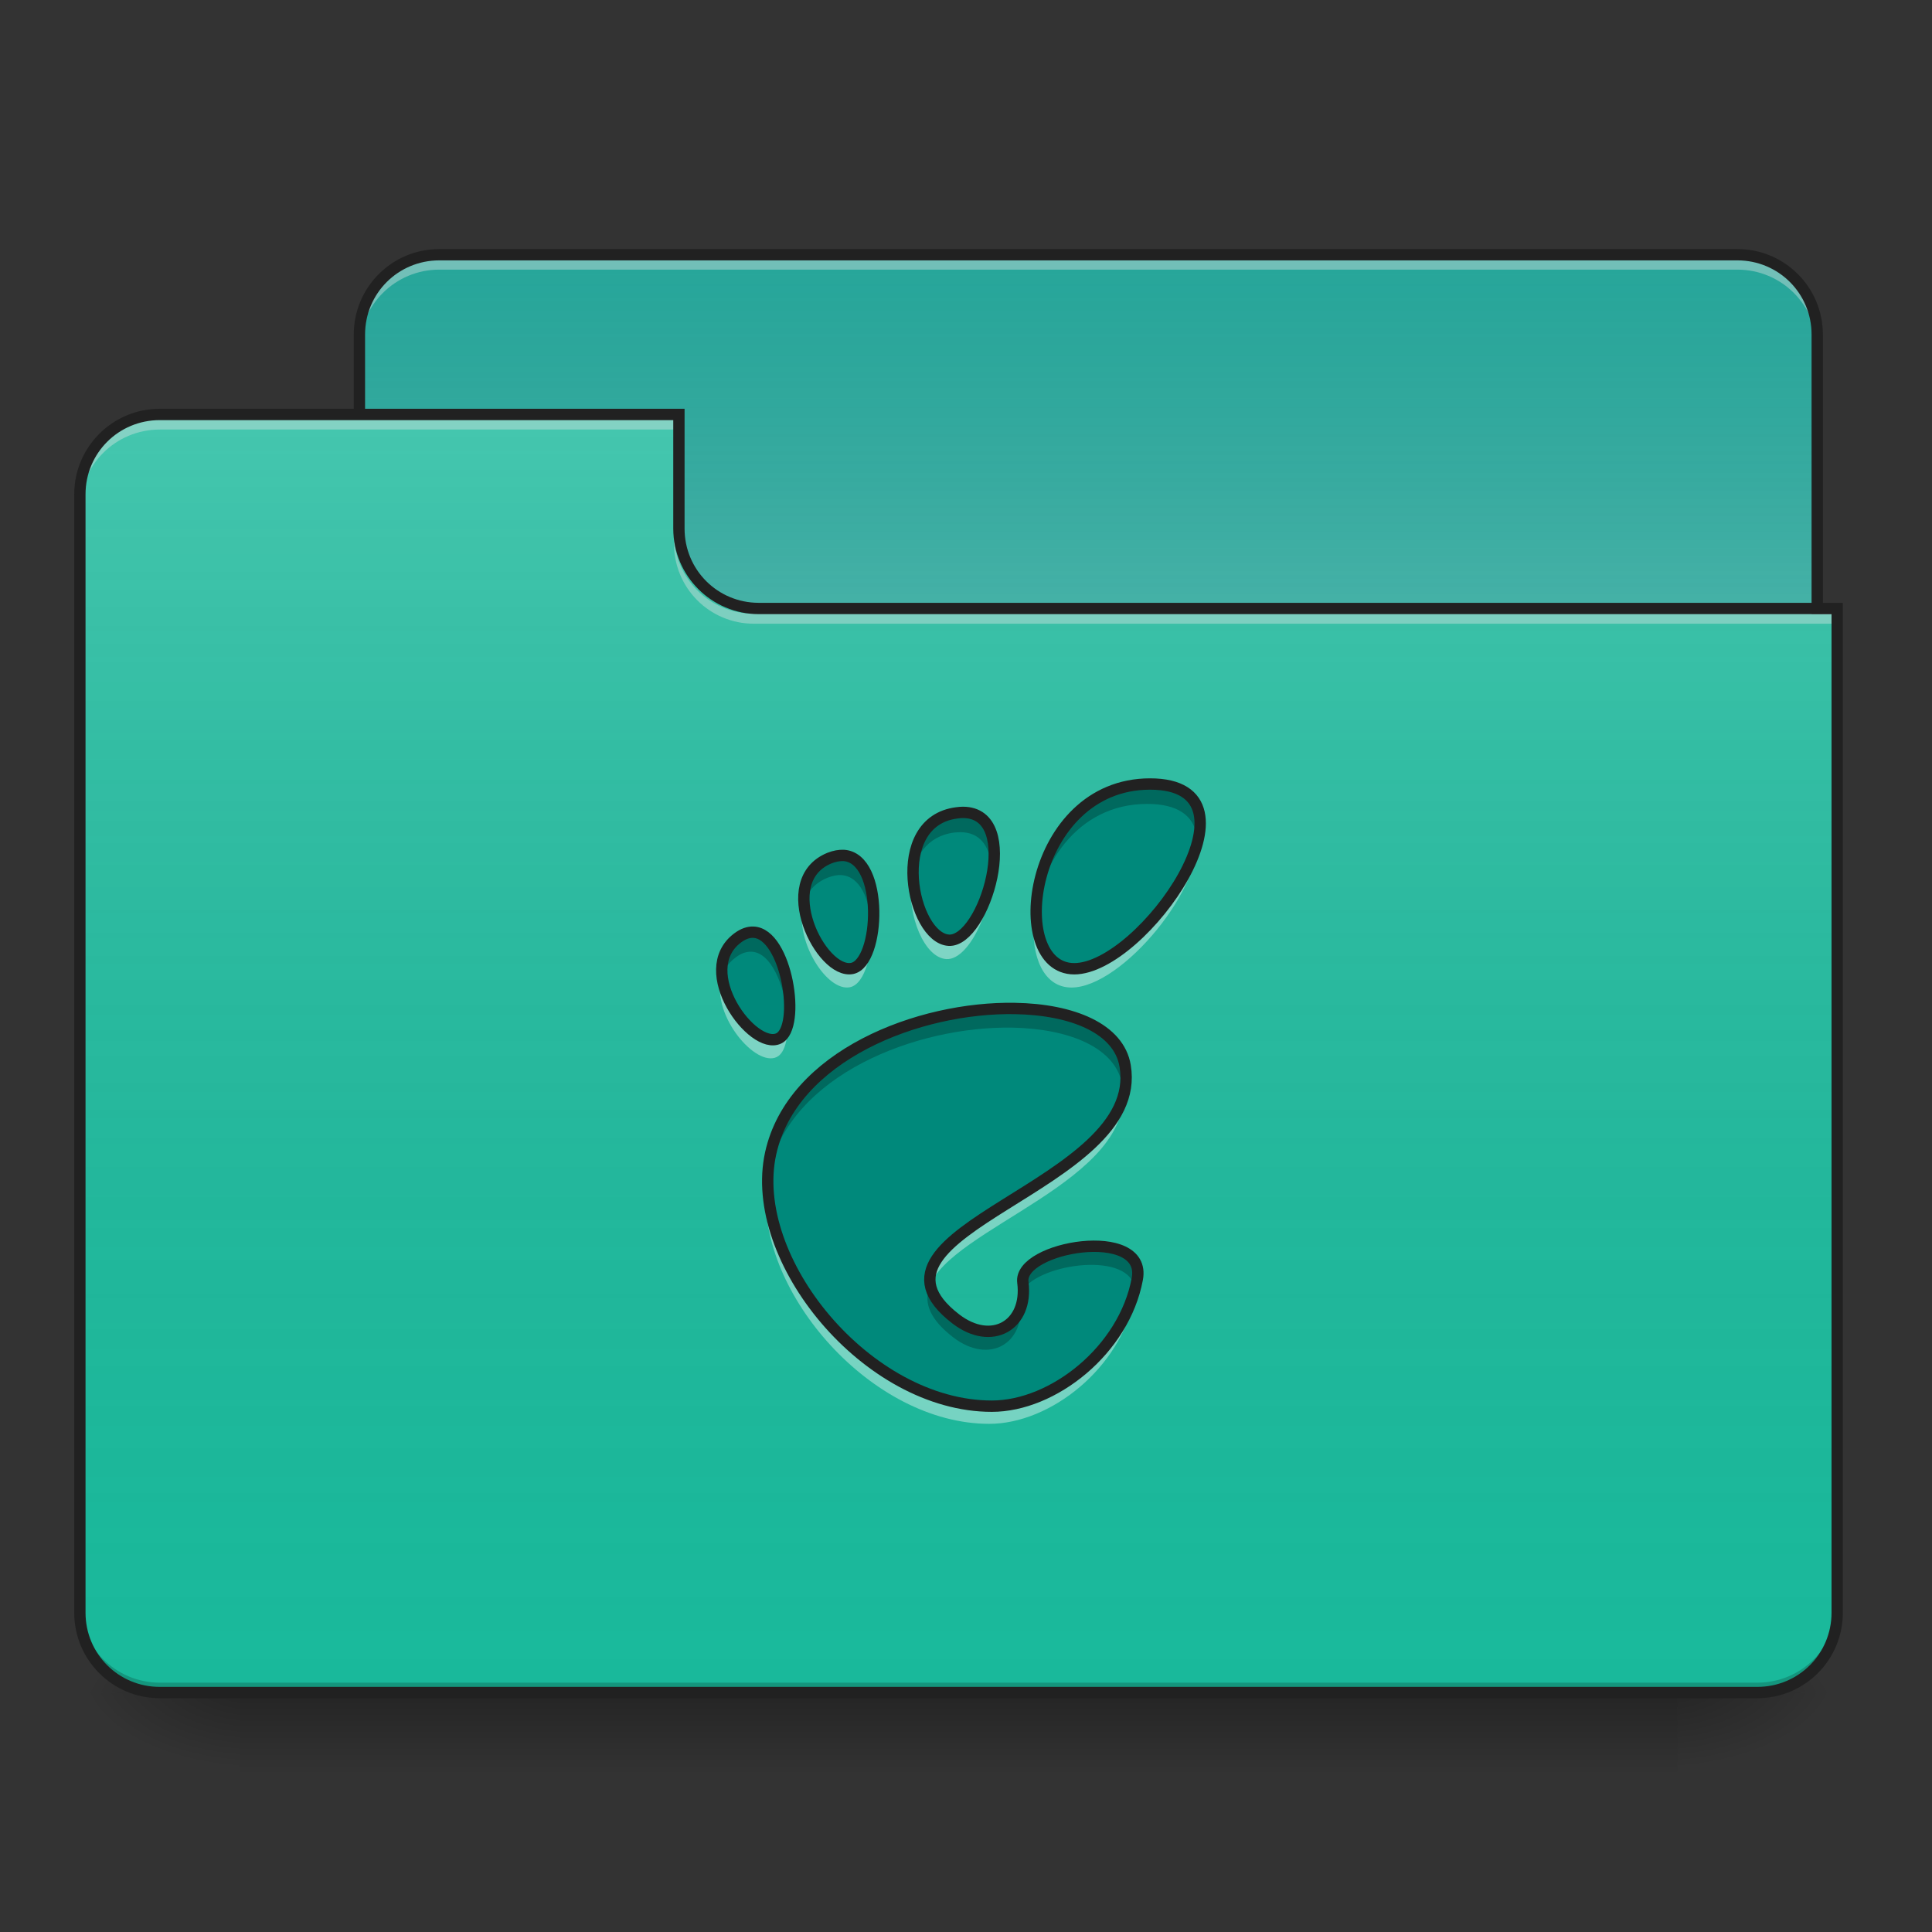 <?xml version="1.0" encoding="UTF-8"?>
<svg xmlns="http://www.w3.org/2000/svg" xmlns:xlink="http://www.w3.org/1999/xlink" width="48px" height="48px" viewBox="0 0 48 48" version="1.1">
<rect x="0" y="0" width="48" height="48" fill="#333333" stroke="none"/>
<defs>
<linearGradient id="linear0" gradientUnits="userSpaceOnUse" x1="254" y1="233.5" x2="254" y2="254.667" gradientTransform="matrix(0.094,0,0,0.094,-0,20.158)">
<stop offset="0" style="stop-color:rgb(0%,0%,0%);stop-opacity:0.275;"/>
<stop offset="1" style="stop-color:rgb(0%,0%,0%);stop-opacity:0;"/>
</linearGradient>
<radialGradient id="radial0" gradientUnits="userSpaceOnUse" cx="450.909" cy="189.579" fx="450.909" fy="189.579" r="21.167" gradientTransform="matrix(0,-0.117,-0.211,-0,81.173,95.393)">
<stop offset="0" style="stop-color:rgb(0%,0%,0%);stop-opacity:0.314;"/>
<stop offset="0.222" style="stop-color:rgb(0%,0%,0%);stop-opacity:0.275;"/>
<stop offset="1" style="stop-color:rgb(0%,0%,0%);stop-opacity:0;"/>
</radialGradient>
<radialGradient id="radial1" gradientUnits="userSpaceOnUse" cx="450.909" cy="189.579" fx="450.909" fy="189.579" r="21.167" gradientTransform="matrix(-0,0.117,0.211,0,-33.543,-11.291)">
<stop offset="0" style="stop-color:rgb(0%,0%,0%);stop-opacity:0.314;"/>
<stop offset="0.222" style="stop-color:rgb(0%,0%,0%);stop-opacity:0.275;"/>
<stop offset="1" style="stop-color:rgb(0%,0%,0%);stop-opacity:0;"/>
</radialGradient>
<radialGradient id="radial2" gradientUnits="userSpaceOnUse" cx="450.909" cy="189.579" fx="450.909" fy="189.579" r="21.167" gradientTransform="matrix(-0,-0.117,0.211,-0,-33.543,95.393)">
<stop offset="0" style="stop-color:rgb(0%,0%,0%);stop-opacity:0.314;"/>
<stop offset="0.222" style="stop-color:rgb(0%,0%,0%);stop-opacity:0.275;"/>
<stop offset="1" style="stop-color:rgb(0%,0%,0%);stop-opacity:0;"/>
</radialGradient>
<radialGradient id="radial3" gradientUnits="userSpaceOnUse" cx="450.909" cy="189.579" fx="450.909" fy="189.579" r="21.167" gradientTransform="matrix(0,0.117,-0.211,0,81.173,-11.291)">
<stop offset="0" style="stop-color:rgb(0%,0%,0%);stop-opacity:0.314;"/>
<stop offset="0.222" style="stop-color:rgb(0%,0%,0%);stop-opacity:0.275;"/>
<stop offset="1" style="stop-color:rgb(0%,0%,0%);stop-opacity:0;"/>
</radialGradient>
<linearGradient id="linear1" gradientUnits="userSpaceOnUse" x1="254" y1="-147.5" x2="254" y2="-31.083" gradientTransform="matrix(0.094,0,0,0.094,0,20.158)">
<stop offset="0" style="stop-color:rgb(64.314%,64.314%,64.314%);stop-opacity:0;"/>
<stop offset="1" style="stop-color:rgb(100%,100%,100%);stop-opacity:0.196;"/>
</linearGradient>
<linearGradient id="linear2" gradientUnits="userSpaceOnUse" x1="254" y1="233.5" x2="254" y2="-105.167" gradientTransform="matrix(0.094,0,0,0.094,-0,20.158)">
<stop offset="0" style="stop-color:rgb(34.51%,34.51%,34.51%);stop-opacity:0;"/>
<stop offset="1" style="stop-color:rgb(98.039%,98.039%,98.039%);stop-opacity:0.196;"/>
</linearGradient>
</defs>
<g id="surface1">
<path style=" stroke:none;fill-rule:nonzero;fill:url(#linear0);" d="M 5.953 42.051 L 41.676 42.051 L 41.676 44.035 L 5.953 44.035 Z M 5.953 42.051 "/>
<path style=" stroke:none;fill-rule:nonzero;fill:url(#radial0);" d="M 41.676 42.051 L 45.645 42.051 L 45.645 40.066 L 41.676 40.066 Z M 41.676 42.051 "/>
<path style=" stroke:none;fill-rule:nonzero;fill:url(#radial1);" d="M 5.953 42.051 L 1.984 42.051 L 1.984 44.035 L 5.953 44.035 Z M 5.953 42.051 "/>
<path style=" stroke:none;fill-rule:nonzero;fill:url(#radial2);" d="M 5.953 42.051 L 1.984 42.051 L 1.984 40.066 L 5.953 40.066 Z M 5.953 42.051 "/>
<path style=" stroke:none;fill-rule:nonzero;fill:url(#radial3);" d="M 41.676 42.051 L 45.645 42.051 L 45.645 44.035 L 41.676 44.035 Z M 41.676 42.051 "/>
<path style=" stroke:none;fill-rule:nonzero;fill:rgb(14.902%,65.098%,60.392%);fill-opacity:1;" d="M 10.914 6.328 L 43.164 6.328 C 44.262 6.328 45.148 7.219 45.148 8.312 L 45.148 15.754 C 45.148 16.852 44.262 17.738 43.164 17.738 L 10.914 17.738 C 9.82 17.738 8.93 16.852 8.93 15.754 L 8.93 8.312 C 8.93 7.219 9.82 6.328 10.914 6.328 Z M 10.914 6.328 "/>
<path style=" stroke:none;fill-rule:nonzero;fill:url(#linear1);" d="M 10.914 6.328 L 43.164 6.328 C 44.262 6.328 45.148 7.219 45.148 8.312 L 45.148 15.754 C 45.148 16.852 44.262 17.738 43.164 17.738 L 10.914 17.738 C 9.82 17.738 8.93 16.852 8.93 15.754 L 8.93 8.312 C 8.93 7.219 9.82 6.328 10.914 6.328 Z M 10.914 6.328 "/>
<path style=" stroke:none;fill-rule:nonzero;fill:rgb(90.196%,90.196%,90.196%);fill-opacity:0.392;" d="M 10.914 6.453 C 9.816 6.453 8.93 7.336 8.93 8.438 L 8.93 8.684 C 8.93 7.586 9.816 6.699 10.914 6.699 L 43.164 6.699 C 44.266 6.699 45.148 7.586 45.148 8.684 L 45.148 8.438 C 45.148 7.336 44.266 6.453 43.164 6.453 Z M 10.914 6.453 "/>
<path style=" stroke:none;fill-rule:nonzero;fill:rgb(12.941%,12.941%,12.941%);fill-opacity:1;" d="M 10.914 6.188 C 9.738 6.188 8.789 7.137 8.789 8.312 L 8.789 15.754 C 8.789 16.93 9.738 17.879 10.914 17.879 L 43.164 17.879 C 44.34 17.879 45.289 16.93 45.289 15.754 L 45.289 8.312 C 45.289 7.137 44.34 6.188 43.164 6.188 Z M 10.914 6.469 L 43.164 6.469 C 44.188 6.469 45.008 7.289 45.008 8.312 L 45.008 15.754 C 45.008 16.781 44.188 17.598 43.164 17.598 L 10.914 17.598 C 9.891 17.598 9.07 16.781 9.07 15.754 L 9.07 8.312 C 9.07 7.289 9.891 6.469 10.914 6.469 Z M 10.914 6.469 "/>
<path style=" stroke:none;fill-rule:nonzero;fill:rgb(9.804%,72.941%,61.176%);fill-opacity:1;" d="M 3.969 10.297 C 2.871 10.297 1.984 11.184 1.984 12.281 L 1.984 40.066 C 1.984 41.164 2.871 42.051 3.969 42.051 L 43.66 42.051 C 44.762 42.051 45.645 41.164 45.645 40.066 L 45.645 15.258 L 18.852 15.258 C 17.754 15.258 16.867 14.375 16.867 13.273 L 16.867 10.297 Z M 3.969 10.297 "/>
<path style=" stroke:none;fill-rule:nonzero;fill:url(#linear2);" d="M 3.969 10.297 C 2.871 10.297 1.984 11.184 1.984 12.281 L 1.984 40.066 C 1.984 41.164 2.871 42.051 3.969 42.051 L 43.66 42.051 C 44.762 42.051 45.645 41.164 45.645 40.066 L 45.645 15.258 L 18.852 15.258 C 17.754 15.258 16.867 14.375 16.867 13.273 L 16.867 10.297 Z M 3.969 10.297 "/>
<path style=" stroke:none;fill-rule:nonzero;fill:rgb(0%,0%,0%);fill-opacity:0.196;" d="M 3.969 42.051 C 2.871 42.051 1.984 41.164 1.984 40.066 L 1.984 39.816 C 1.984 40.918 2.871 41.805 3.969 41.805 L 43.66 41.805 C 44.762 41.805 45.645 40.918 45.645 39.816 L 45.645 40.066 C 45.645 41.164 44.762 42.051 43.66 42.051 Z M 3.969 42.051 "/>
<path style=" stroke:none;fill-rule:nonzero;fill:rgb(90.196%,90.196%,90.196%);fill-opacity:0.392;" d="M 3.969 10.422 C 2.871 10.422 1.984 11.309 1.984 12.406 L 1.984 12.656 C 1.984 11.555 2.871 10.672 3.969 10.672 L 16.867 10.672 L 16.867 10.422 Z M 3.969 10.422 "/>
<path style=" stroke:none;fill-rule:nonzero;fill:rgb(90.196%,90.196%,90.196%);fill-opacity:0.392;" d="M 18.73 15.496 C 17.629 15.496 16.746 14.609 16.746 13.512 L 16.746 13.262 C 16.746 14.363 17.629 15.25 18.73 15.246 L 45.645 15.246 L 45.645 15.496 Z M 18.73 15.496 "/>
<path style=" stroke:none;fill-rule:nonzero;fill:rgb(12.941%,12.941%,12.941%);fill-opacity:1;" d="M 3.969 10.156 C 2.793 10.156 1.844 11.109 1.844 12.281 L 1.844 40.066 C 1.844 41.242 2.793 42.191 3.969 42.191 L 43.66 42.191 C 44.836 42.191 45.785 41.242 45.785 40.066 L 45.785 14.977 L 18.852 14.977 C 17.828 14.977 17.008 14.156 17.008 13.133 L 17.008 10.156 Z M 3.969 10.438 L 16.727 10.438 L 16.727 13.133 C 16.727 14.309 17.68 15.258 18.852 15.258 L 45.504 15.258 L 45.504 40.066 C 45.504 41.09 44.684 41.91 43.66 41.91 L 3.969 41.91 C 2.945 41.91 2.125 41.09 2.125 40.066 L 2.125 12.281 C 2.125 11.258 2.945 10.438 3.969 10.438 Z M 3.969 10.438 "/>
<path style=" stroke:none;fill-rule:nonzero;fill:rgb(0%,53.725%,48.235%);fill-opacity:1;" d="M 28.5 19.48 C 25.492 19.48 24.926 24.059 26.621 24.059 C 28.312 24.059 31.512 19.48 28.5 19.48 Z M 23.863 20.184 C 23.816 20.184 23.766 20.188 23.711 20.195 C 22.004 20.41 22.605 23.297 23.512 23.352 C 24.391 23.402 25.355 20.188 23.863 20.184 Z M 20.906 21.25 C 20.801 21.246 20.684 21.266 20.555 21.316 C 19.184 21.879 20.348 24.203 21.117 24.051 C 21.812 23.906 21.914 21.316 20.906 21.25 Z M 18.668 23.152 C 18.547 23.148 18.418 23.191 18.281 23.293 C 17.184 24.109 18.652 26.09 19.297 25.785 C 19.863 25.516 19.5 23.184 18.668 23.152 Z M 25.152 25.043 C 22.773 25 19.633 26.207 19.098 28.633 C 18.52 31.258 21.484 34.898 24.578 34.898 C 26.098 34.898 27.855 33.508 28.184 31.746 C 28.434 30.402 25.23 30.941 25.348 31.828 C 25.484 32.895 24.574 33.422 23.684 32.734 C 20.844 30.547 28.383 29.457 27.883 26.469 C 27.73 25.539 26.574 25.066 25.148 25.043 Z M 25.152 25.043 "/>
<path style=" stroke:none;fill-rule:nonzero;fill:rgb(0%,0%,0%);fill-opacity:0.235;" d="M 28.5 19.48 C 26.488 19.48 25.566 21.531 25.688 22.887 C 25.793 21.578 26.719 19.973 28.5 19.973 C 29.27 19.973 29.633 20.27 29.723 20.715 C 29.832 20.012 29.527 19.48 28.5 19.48 Z M 23.863 20.184 C 23.816 20.184 23.766 20.188 23.711 20.195 C 22.828 20.305 22.562 21.133 22.637 21.914 C 22.703 21.309 23.012 20.773 23.711 20.684 C 23.766 20.68 23.816 20.676 23.863 20.676 C 24.344 20.676 24.57 21.016 24.625 21.473 C 24.695 20.789 24.508 20.188 23.863 20.184 Z M 20.867 21.25 C 20.773 21.25 20.668 21.27 20.555 21.316 C 20.004 21.543 19.863 22.055 19.941 22.574 C 19.996 22.246 20.184 21.961 20.555 21.809 C 20.684 21.758 20.801 21.734 20.906 21.742 C 21.363 21.773 21.594 22.324 21.641 22.93 C 21.699 22.168 21.488 21.289 20.906 21.25 C 20.891 21.25 20.879 21.25 20.867 21.25 Z M 18.668 23.152 C 18.547 23.148 18.418 23.191 18.281 23.293 C 17.922 23.562 17.836 23.957 17.91 24.355 C 17.957 24.137 18.07 23.938 18.281 23.785 C 18.418 23.68 18.547 23.641 18.668 23.645 C 19.164 23.66 19.492 24.496 19.559 25.227 C 19.641 24.453 19.281 23.176 18.668 23.152 Z M 25.039 25.039 C 22.676 25.039 19.625 26.246 19.098 28.633 C 19.031 28.934 19.012 29.25 19.035 29.57 C 19.047 29.418 19.066 29.27 19.098 29.125 C 19.633 26.699 22.77 25.492 25.148 25.531 C 26.574 25.559 27.73 26.031 27.883 26.961 C 27.887 26.973 27.887 26.984 27.891 26.996 C 27.914 26.828 27.914 26.652 27.883 26.469 C 27.73 25.539 26.574 25.066 25.148 25.043 C 25.113 25.039 25.074 25.039 25.039 25.039 Z M 27.098 30.934 C 26.266 30.941 25.281 31.328 25.348 31.828 C 25.363 31.961 25.363 32.082 25.352 32.195 C 25.508 31.473 27.82 31.055 28.156 31.875 C 28.164 31.832 28.176 31.789 28.184 31.746 C 28.293 31.156 27.742 30.93 27.098 30.934 Z M 23.082 32.004 C 22.957 32.383 23.105 32.781 23.684 33.227 C 24.574 33.91 25.484 33.387 25.348 32.32 C 25.344 32.297 25.344 32.273 25.344 32.246 C 25.227 33.02 24.449 33.324 23.684 32.734 C 23.352 32.477 23.16 32.234 23.082 32.004 Z M 23.082 32.004 "/>
<path style=" stroke:none;fill-rule:nonzero;fill:rgb(100%,100%,100%);fill-opacity:0.392;" d="M 29.719 20.688 C 29.496 22.043 27.73 24.02 26.621 24.02 C 26.062 24.02 25.75 23.523 25.688 22.859 C 25.613 23.766 25.926 24.535 26.621 24.535 C 27.883 24.535 29.988 21.98 29.719 20.688 Z M 24.625 21.445 C 24.531 22.332 24.008 23.344 23.512 23.312 C 23.078 23.289 22.715 22.609 22.641 21.887 C 22.543 22.766 22.973 23.797 23.512 23.828 C 24.109 23.863 24.742 22.395 24.625 21.445 Z M 19.941 22.551 C 19.781 23.43 20.555 24.641 21.117 24.527 C 21.5 24.449 21.699 23.637 21.641 22.906 C 21.594 23.461 21.41 23.953 21.117 24.012 C 20.66 24.105 20.062 23.32 19.941 22.551 Z M 17.914 24.328 C 17.703 25.25 18.773 26.512 19.297 26.262 C 19.527 26.152 19.602 25.699 19.559 25.199 C 19.527 25.469 19.441 25.676 19.297 25.746 C 18.867 25.949 18.066 25.137 17.914 24.328 Z M 27.887 26.969 C 27.531 29.242 22.52 30.355 23.086 31.98 C 23.598 30.504 28.246 29.328 27.887 26.969 Z M 19.035 29.543 C 18.84 32.117 21.652 35.375 24.578 35.375 C 26.098 35.375 27.855 33.984 28.184 32.223 C 28.211 32.078 28.195 31.953 28.152 31.852 C 27.758 33.543 26.059 34.859 24.578 34.859 C 21.844 34.859 19.211 32.016 19.035 29.543 Z M 19.035 29.543 "/>
<path style="fill:none;stroke-width:3;stroke-linecap:butt;stroke-linejoin:miter;stroke:rgb(12.941%,12.941%,12.941%);stroke-opacity:1;stroke-miterlimit:4;" d="M 303.971 -7.228 C 271.891 -7.228 265.85 41.6 283.931 41.6 C 301.971 41.6 336.093 -7.228 303.971 -7.228 Z M 254.517 0.271 C 254.017 0.271 253.476 0.313 252.893 0.396 C 234.686 2.688 241.102 33.476 250.768 34.06 C 260.142 34.601 270.433 0.313 254.517 0.271 Z M 222.979 11.645 C 221.854 11.603 220.604 11.812 219.229 12.353 C 204.605 18.353 217.021 43.142 225.228 41.517 C 232.644 39.976 233.728 12.353 222.979 11.645 Z M 199.106 31.935 C 197.814 31.893 196.44 32.351 194.981 33.435 C 183.274 42.142 198.939 63.265 205.814 60.015 C 211.855 57.141 207.98 32.268 199.106 31.935 Z M 268.266 52.099 C 242.893 51.641 209.397 64.515 203.689 90.388 C 197.523 118.385 229.145 157.214 262.142 157.214 C 278.348 157.214 297.097 142.383 300.596 123.593 C 303.263 109.261 269.099 115.01 270.349 124.468 C 271.807 135.841 262.1 141.466 252.601 134.133 C 222.312 110.802 302.721 99.178 297.388 67.306 C 295.763 57.391 283.431 52.349 268.224 52.099 Z M 268.266 52.099 " transform="matrix(0.094,0,0,0.094,0,20.158)"/>
</g>
</svg>
